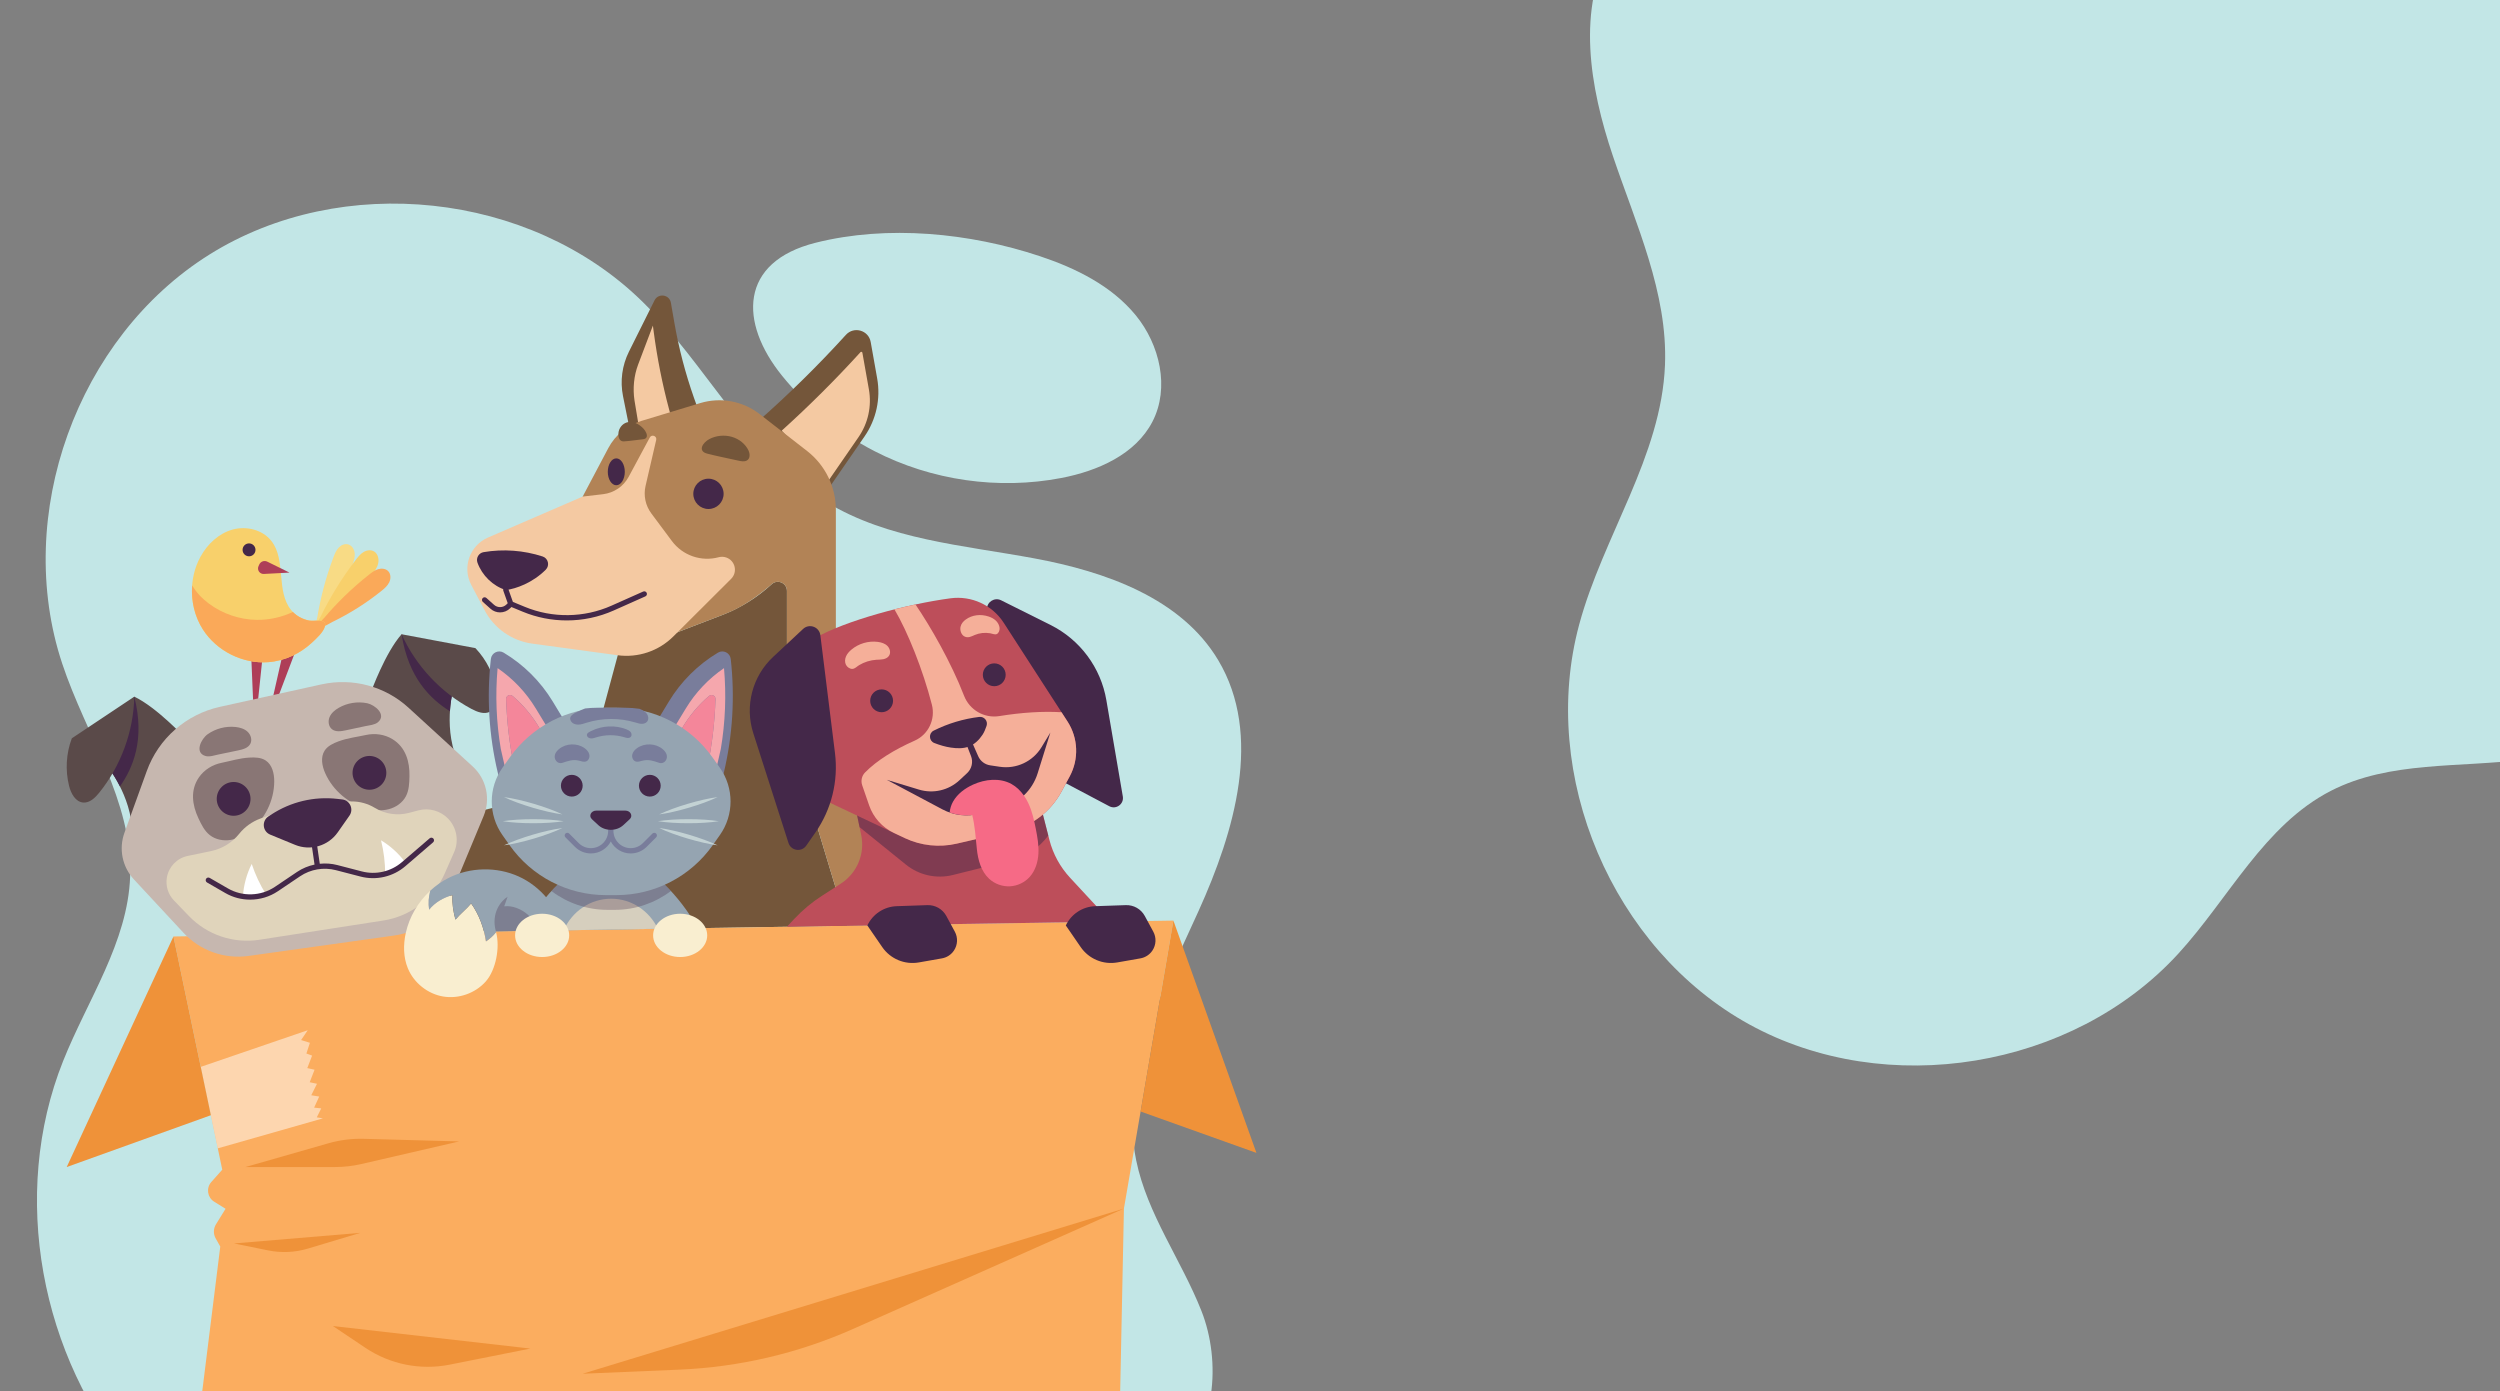 <?xml version="1.0" encoding="utf-8"?>
<!-- Generator: Adobe Illustrator 16.0.3, SVG Export Plug-In . SVG Version: 6.00 Build 0)  -->
<!DOCTYPE svg PUBLIC "-//W3C//DTD SVG 1.1//EN" "http://www.w3.org/Graphics/SVG/1.1/DTD/svg11.dtd">
<svg version="1.1" id="Capa_1" xmlns="http://www.w3.org/2000/svg" xmlns:xlink="http://www.w3.org/1999/xlink" x="0px" y="0px"
	 width="1380px" height="768px" viewBox="0 0 1380 768" enable-background="new 0 0 1380 768" xml:space="preserve">
<rect x="0" y="0" width="1380" height="768" fill="#808080" stroke="none"/>
<g>
	<defs>
		<rect id="SVGID_1_" width="1380" height="768"/>
	</defs>
	<clipPath id="SVGID_2_">
		<use xlink:href="#SVGID_1_"  overflow="visible"/>
	</clipPath>
	<g clip-path="url(#SVGID_2_)">
		<g>
			<path fill="#C2E6E6" d="M74.132,809.504C22.309,749.184,5.36,659.568,34.833,585.707c13.489-33.801,35.721-65.547,37.008-101.916
				c1.466-41.422-24.454-78.17-37.511-117.505c-27.159-81.817,8.173-180.002,81.238-225.751
				c73.066-45.749,176.824-34.653,238.564,25.511c36.192,35.27,58.907,84.794,102.046,111.116
				c34.062,20.78,75.554,23.784,114.783,31.063c39.229,7.278,81.044,21.936,101.496,56.193
				c24.705,41.383,9.044,94.499-10.836,138.407c-19.878,43.908-44.11,90.533-34.435,137.75
				c6.074,29.623,24.873,54.885,35.985,83.008c11.112,28.125,7.979,66.809-15.452,85.922H74.132z"/>
			<path fill="#C2E6E6" d="M-936.284,120.891c25.606-75.288,94.169-135.436,172.758-147.595c35.965-5.563,74.604-2.551,106.58-19.93
				c36.417-19.791,54.89-60.79,82.13-92.029c56.655-64.975,159.171-84.452,235.706-44.781
				c76.537,39.671,119.719,134.666,99.286,218.416c-11.977,49.096-43.083,93.83-43.824,144.359
				c-0.584,39.893,17.919,77.155,31.589,114.637c13.67,37.485,22.3,80.944,3.193,115.969
				c-23.082,42.314-76.785,55.822-124.702,61.018c-47.917,5.199-100.388,8.029-136.131,40.363
				c-22.425,20.285-34.625,49.314-53.197,73.18c-18.572,23.861-53.479,40.83-81.849,30.363L-936.284,120.891z"/>
			<path fill="#C2E6E6" d="M482.653,248.998c31.489,16.224,68.466,21.539,103.246,14.841c20.042-3.858,40.905-12.981,50.268-31.115
				c9.626-18.642,4.051-42.486-9.253-58.709c-13.303-16.223-32.957-25.955-52.859-32.588
				c-38.599-12.862-84.092-17.451-123.937-7.408c-42.033,10.594-42.241,43.973-18.405,73.407
				C445.598,224.573,463.031,238.887,482.653,248.998z"/>
			<path fill="#C2E6E6" d="M1570.083,275.878c-27.445,74.639-97.459,133.085-176.323,143.317
				c-36.09,4.68-74.642,0.721-107.036,17.311c-36.892,18.895-56.363,59.428-84.361,89.99
				c-58.23,63.568-161.193,80.525-236.73,38.992c-75.543-41.537-116.383-137.561-93.907-220.786
				c13.179-48.787,45.373-92.746,47.35-143.242c1.563-39.867-16.021-77.573-28.768-115.379
				c-12.746-37.808-20.312-81.466-0.352-116.012c24.113-41.734,78.13-53.921,126.162-57.942
				c48.028-4.021,100.554-5.565,137.078-37.014c22.918-19.73,35.821-48.453,54.973-71.854c19.154-23.4,54.466-39.507,82.571-28.349
				L1570.083,275.878z"/>
		</g>
		<g>
			<g>
				<g>
					<g>
						<path fill="#74563A" d="M385.874,227.415c-0.084-0.123-1.272-3.462-2.803-7.813c-4.751-13.508-8.377-27.396-10.828-41.504
							l-1.905-10.973c-0.794-4.575-6.97-5.479-9.042-1.323l-14.129,28.34c-3.782,7.584-4.931,16.213-3.265,24.523l3.937,19.616
							L385.874,227.415z"/>
						<path fill="#F4C9A2" d="M350.244,221.064c-1.02-6.682-0.309-13.721,2.003-19.82l8.148-21.513l0.457,3.458
							c1.908,14.46,4.754,28.819,8.46,42.68c0.044,0.171,0.868,3.277,0.91,3.44l-17.781,5.029L350.244,221.064z"/>
					</g>
					<path fill="#74563A" d="M418.479,232.555c17.021-15,33.209-30.941,48.473-47.728c4.43-4.873,12.523-2.525,13.675,3.959
						l3.579,20.14c1.979,11.146-0.516,22.624-6.947,31.941l-21.9,31.735L418.479,232.555z"/>
					<path fill="#F4C9A2" d="M431.503,237.727c15.159-13.688,29.757-28.233,43.473-43.318c0.156-0.173,0.263-0.206,0.405-0.206
						c0.17,0,0.573,0.05,0.657,0.524l3.578,20.139c1.655,9.312-0.395,18.726-5.763,26.508l-16.703,24.2L431.503,237.727z"/>
					<g>
						<path fill="#74563A" d="M434.379,374.085V326.17c0-4.355-5.185-6.629-8.389-3.677c-8.008,7.377-17.343,13.173-27.51,17.076
							l-57.483,22.063l0.016,0.071l-13.427,49.883c-3.673,13.648-14.475,24.223-28.199,27.605l-51.938,12.805l-3.986,62.592
							l224.145-3.564l-25.461-84.303C436.996,409.65,434.379,391.916,434.379,374.085z"/>
						<path fill="#B28356" d="M461.396,401.168V281.417c0-12.688-5.859-24.663-15.871-32.453l-26.177-20.367
							c-9.305-7.235-21.539-9.506-32.82-6.09l-32.524,9.854c-7.846,2.377-14.415,7.792-18.247,15.039l-14.126,26.709l19.366,87.524
							l59.221-22.731c9.667-3.711,18.054-9.814,25.924-16.543c3.213-2.748,8.237-0.478,8.237,3.812v47.915
							c0,17.831,2.617,35.565,7.767,52.637l25.461,84.303l45.736-0.727L461.396,401.168z"/>
					</g>
					<path fill="#F4C9A2" d="M321.631,274.109l-52.229,22.6c-10.126,4.38-14.38,16.451-9.241,26.213l7.333,13.929
						c5.285,10.045,15.1,16.914,26.347,18.443l47.022,6.392c11.327,1.54,22.725-2.293,30.822-10.364l31.905-31.81
						c3.74-3.729,2.265-10.092-2.74-11.791l0,0c-1.34-0.454-2.785-0.5-4.149-0.132l0,0c-9.625,2.602-19.86-0.944-25.813-8.938
						l-11.368-15.259c-3.232-4.342-4.394-9.886-3.173-15.158l5.879-25.39c0.504-2.174-2.491-3.302-3.546-1.336l-11.658,21.7
						c-2.849,5.303-8.107,8.88-14.086,9.578L321.631,274.109z"/>
					<path fill="#442849" d="M356.978,327.272c-0.327-0.737-1.188-1.068-1.931-0.741l-17.528,7.808
						c-15.109,6.729-32.535,6.961-47.817,0.639l-6.588-2.725l-2.4-6.783l0.116-5.433c0.017-0.809-0.624-1.477-1.432-1.494
						c-0.777,0-1.477,0.625-1.494,1.433l-0.125,5.968l2.486,7.027l-0.693,0.696c-1.874,1.874-4.891,1.956-6.864,0.188l-4.226-3.784
						c-0.602-0.541-1.526-0.489-2.065,0.113c-0.538,0.603-0.486,1.526,0.114,2.064l4.224,3.784c1.507,1.351,3.396,2.021,5.284,2.021
						c2.032,0,4.06-0.779,5.601-2.32l0.657-0.656l6.286,2.604c7.743,3.204,16.01,4.802,24.277,4.802
						c8.835,0,17.668-1.827,25.85-5.472l17.528-7.806C356.975,328.876,357.307,328.012,356.978,327.272z"/>
					<path fill="#442849" d="M279.246,325.706c-7.172-2.192-13.147-8.08-15.689-15.132c-0.916-2.544,0.712-5.334,3.378-5.788
						c10.841-1.85,22.134-1.017,32.593,2.385c3.106,1.012,4.041,4.972,1.738,7.291C294.08,321.695,284.823,325.027,279.246,325.706z
						"/>
					<circle fill="#442849" cx="391.07" cy="272.602" r="8.365"/>
					<path fill="#74563A" d="M407.673,254.291c1.503,0.337,3.193,0.654,4.519-0.054c1.987-1.06,1.859-3.673,0.973-5.569
						c-1.647-3.525-5.105-6.354-9.209-7.539c-4.107-1.183-8.789-0.702-12.475,1.286c-3.599,1.94-6.525,6.577-1.138,7.982
						C396.046,251.883,401.909,252.997,407.673,254.291z"/>
					<ellipse fill="#442849" cx="340.195" cy="260.438" rx="4.695" ry="7.421"/>
					<path fill="#74563A" d="M354.655,242.498c0.889-0.1,1.864-0.263,2.259-1.152c0.592-1.333-0.486-3.386-1.67-4.68
						c-2.198-2.409-5.041-3.816-7.573-3.753c-2.53,0.063-4.705,1.597-5.796,4.087c-1.063,2.43-0.742,6.849,2.523,6.646
						C347.852,243.43,351.244,242.878,354.655,242.498z"/>
				</g>
				<g>
					<g>
						<path fill="#FBAD5F" d="M95.745,516.939l551.975-8.777l-27.307,158.961l-2.924,142.381H106.473l15.116-121.416l-2.521-4.459
							c-1.377-2.436-1.32-5.43,0.151-7.811l5.296-8.574l-6.29-3.908c-3.783-2.352-4.536-7.545-1.577-10.875l6.038-6.793
							L95.745,516.939z"/>
						<path fill="#EF9239" d="M620.413,667.123l-298.782,91.184l53.396-2.266c33.103-1.402,65.644-9.031,95.919-22.488
							L620.413,667.123z"/>
						<path fill="#EF9239" d="M183.76,731.973l108.98,12.436l-44.505,8.875c-16.121,3.215-32.862-0.123-46.52-9.275L183.76,731.973z
							"/>
						<path fill="#EF9239" d="M129.146,686.383l69.729-5.852l-28.897,8.688c-7.119,2.139-14.656,2.486-21.94,1.004L129.146,686.383z
							"/>
						<path fill="#EF9239" d="M135.486,644.205l45.782-13.109c6.337-1.816,12.916-2.648,19.504-2.467l52.717,1.434l-54.031,12.488
							c-4.762,1.1-9.631,1.654-14.518,1.654H135.486z"/>
						<g opacity="0.5">
							<polygon fill="#FFFFFF" points="177.324,611.832 173.398,611.412 176.194,605.297 176.194,605.297 171.813,604.586 
								174.975,598.25 170.959,597.393 173.632,590.488 169.619,589.592 172.284,582.689 172.284,582.689 169.131,581.549 
								171.062,575.619 171.062,575.619 166.205,574.111 169.863,568.688 110.809,588.914 120.221,633.887 178.274,617.326 
								174.861,616.777 							"/>
						</g>
					</g>
					<polygon fill="#EF9239" points="95.745,516.939 36.825,644.205 116.394,615.604 					"/>
					<polygon fill="#EF9239" points="647.72,508.162 693.556,636.404 629.616,613.557 					"/>
				</g>
				<g>
					<polygon fill="#AE3E58" points="156.087,360.903 150.724,384.56 153.405,385.041 163.279,358.954 					"/>
					<polygon fill="#AE3E58" points="138.699,362.488 139.753,387.732 142.313,387.732 144.872,363.219 					"/>
					<path fill="#F8DB85" d="M184.101,307.489c0.696-1.832,1.451-3.698,2.783-5.137c1.332-1.438,3.379-2.375,5.271-1.866
						c2.131,0.571,3.469,2.822,3.655,5.022c0.185,2.196-0.545,4.36-1.312,6.429c-3.677,9.917-8.461,19.423-14.231,28.289
						c-0.755,1.16-2.943,5.711-4.396,5.841c-2.433,0.218-0.919-4.146-0.705-5.441c0.877-5.294,2-10.547,3.365-15.734
						C180.08,318.998,181.939,313.186,184.101,307.489z"/>
					<path fill="#F8D06B" d="M196.396,309.009c1.27-1.656,2.612-3.325,4.396-4.357c1.788-1.033,4.136-1.306,5.877-0.137
						c1.961,1.315,2.602,4.093,2.101,6.423c-0.5,2.334-1.907,4.319-3.322,6.193c-6.789,8.989-14.561,17.18-23.121,24.37
						c-1.121,0.942-4.739,4.896-6.239,4.538c-2.51-0.602,0.372-4.595,0.992-5.855c2.533-5.167,5.3-10.208,8.29-15.103
						C188.765,319.523,192.446,314.156,196.396,309.009z"/>
					<path fill="#FAA959" d="M203.782,317.142c1.538-1.213,3.147-2.426,5.029-2.973c1.881-0.546,4.12-0.297,5.481,1.115
						c1.531,1.587,1.52,4.205,0.547,6.184c-0.971,1.979-2.71,3.46-4.433,4.838c-8.257,6.612-17.252,12.299-26.762,16.929
						c-1.245,0.607-5.463,3.381-6.776,2.746c-2.198-1.066,1.347-4.029,2.197-5.028c3.477-4.086,7.143-8.011,10.984-11.758
						C194.41,324.939,198.996,320.914,203.782,317.142z"/>
					<path fill="#F8D06B" d="M148.002,365.525c-14.064,1.017-28.425-6.194-36.012-18.08c-7.586-11.885-8.082-27.946-1.239-40.276
						c3.84-6.92,10.071-12.771,17.703-14.865c7.63-2.095,16.614,0.14,21.44,6.41c8.155,10.598,2.357,27.619,10.786,38
						c2.5,3.079,6.164,5.108,10.04,5.848c2.695,0.516,9.742-1.368,8.68,3.105c-0.785,3.31-5.206,7.238-7.618,9.438
						c-3.061,2.789-6.545,5.116-10.299,6.865C157.249,363.945,152.666,365.188,148.002,365.525z"/>
					<path fill="#FAA959" d="M170.719,342.561c-3.398-0.647-6.631-2.287-9.063-4.756c-6.201,2.915-13.055,4.452-19.909,4.359
						c-9.5-0.127-18.936-3.347-26.536-9.049c-3.634-2.727-6.87-6.058-9.137-9.988c-0.636,8.47,1.34,17.15,5.915,24.317
						c7.587,11.886,21.948,19.097,36.012,18.08c4.664-0.337,9.247-1.58,13.481-3.556c3.753-1.749,7.238-4.076,10.299-6.865
						c2.412-2.199,6.833-6.128,7.618-9.438C180.461,341.193,173.414,343.077,170.719,342.561z"/>
					<path fill="#AE3E58" d="M147.531,310.028l12.275,6.046l-14.18,0.746c-2.272,0.119-3.866-2.208-2.933-4.283l0.41-0.915
						C143.861,309.933,145.87,309.211,147.531,310.028z"/>
					<circle fill="#442849" cx="137.466" cy="303.518" r="3.565"/>
				</g>
				<g>
					<g>
						<path fill="#5A4A49" d="M74.132,384.56c12.349,5.844,27.953,22.667,27.953,22.667l-29.014,52.66
							c-0.486-21.209-14.384-37.66-14.384-37.66L74.132,384.56z"/>
						<path fill="#442849" d="M74.132,384.56l-15.445,37.667c0,0,3.824,4.531,7.529,11.896
							C73.439,423.77,80.138,408.23,74.132,384.56z"/>
						<path fill="#5A4A49" d="M74.132,384.56c-0.417,19.167-7.349,38.133-19.389,53.047c-2.261,2.803-5.256,5.701-8.843,5.391
							c-4.274-0.375-6.733-5.027-7.772-9.191c-2.158-8.637-1.624-17.926,1.51-26.258L74.132,384.56z"/>
					</g>
					<g>
						<path fill="#5A4A49" d="M221.68,350.109c-9.076,10.212-16.849,31.8-16.849,31.8l47.313,37.101
							c-7.855-19.709-1.508-40.289-1.508-40.289L221.68,350.109z"/>
						<path fill="#442849" d="M221.68,350.109l28.956,28.612c0,0-1.743,5.668-2.271,13.898
							C237.667,385.92,225.418,374.24,221.68,350.109z"/>
						<path fill="#5A4A49" d="M221.68,350.109c7.887,17.473,21.689,32.213,38.608,41.227c3.178,1.691,7.068,3.188,10.245,1.496
							c3.787-2.02,4.228-7.262,3.555-11.499c-1.394-8.792-5.522-17.132-11.668-23.572L221.68,350.109z"/>
					</g>
					<g>
						<path fill="#C6B7AF" d="M68.691,459.693l12.326-34.078c6.49-17.943,21.714-31.314,40.345-35.436l56.055-12.398
							c17.178-3.799,35.131,1.011,48.106,12.892l35.396,32.404c7.573,6.934,9.992,17.869,6.049,27.35l-17.063,41.021
							c-5.592,13.449-17.877,22.939-32.301,24.959l-80.413,11.268c-13.322,1.869-26.716-2.893-35.873-12.746l-27.38-29.469
							C67.5,478.533,65.474,468.588,68.691,459.693z"/>
						<path fill="#897675" d="M137.628,418.188c3.096-0.18,6.407-0.113,9.004,1.58c3.655,2.389,4.772,7.246,4.749,11.613
							c-0.053,10.367-5.021,20.607-13.134,27.066c-3.188,2.539-6.902,4.537-10.925,5.188c-4.023,0.65-8.378-0.156-11.566-2.697
							c-2.938-2.342-4.634-5.867-6.231-9.27c-3.437-7.305-4.586-15.5,0.281-22.553c2.905-4.207,7.48-7.021,12.462-8.027
							C127.477,420.035,132.203,418.504,137.628,418.188z"/>
						<circle fill="#442849" cx="128.961" cy="440.984" r="9.326"/>
						<path fill="#897675" d="M131.491,414.217c2.559-0.533,5.433-1.291,6.672-3.59c1.162-2.154,0.32-4.99-1.454-6.672
							c-1.775-1.684-4.268-2.402-6.701-2.662c-5.398-0.576-10.99,0.881-15.418,4.025c-3.438,2.438-7.466,10.146-1.166,11.994
							c2.186,0.641,5.022-0.385,7.148-0.826C124.212,415.73,127.853,414.975,131.491,414.217z"/>
						<path fill="#897675" d="M186.807,409.25c-2.905,1.084-5.909,2.48-7.601,5.08c-2.383,3.656-1.444,8.555,0.336,12.539
							c4.233,9.467,12.908,16.832,22.937,19.469c3.943,1.035,8.146,1.367,12.089,0.342c3.945-1.029,7.604-3.525,9.495-7.137
							c1.745-3.328,1.875-7.234,1.965-10.994c0.197-8.072-2.056-16.035-9.355-20.523c-4.356-2.676-9.679-3.408-14.642-2.318
							C196.841,406.848,191.898,407.352,186.807,409.25z"/>
						<path fill="#442849" d="M195.398,430.377c2.078,4.713,7.583,6.848,12.296,4.77c4.713-2.076,6.848-7.58,4.771-12.293
							c-2.078-4.715-7.582-6.852-12.294-4.773C195.458,420.158,193.322,425.662,195.398,430.377z"/>
						<path fill="#897675" d="M190.82,403.143c-2.555,0.545-5.492,1.008-7.554-0.596c-1.932-1.5-2.306-4.434-1.361-6.691
							c0.944-2.258,2.936-3.918,5.058-5.137c4.707-2.707,10.413-3.627,15.731-2.539c4.131,0.848,10.926,6.275,5.906,10.506
							c-1.742,1.469-4.751,1.678-6.874,2.131C198.091,401.59,194.456,402.365,190.82,403.143z"/>
						<g>
							<path fill="#E0D4BB" d="M149.727,449.65l-5.981,2.193c-4.605,1.688-8.661,4.605-11.726,8.436l0,0
								c-3.905,4.877-9.388,8.242-15.504,9.514l-12.912,2.684c-5.917,1.232-10.475,5.959-11.489,11.914l0,0
								c-0.783,4.596,0.662,9.289,3.892,12.648l8.247,8.574c10.058,10.461,24.583,15.365,38.923,13.137l68.435-10.629
								c15.003-2.328,27.783-12.145,33.906-26.035l5.147-11.676c2.742-6.223,1.476-13.486-3.216-18.412l0,0
								c-4.244-4.455-10.579-6.242-16.526-4.662l-5.049,1.342c-6.428,1.709-13.274,0.725-18.959-2.732l0,0
								c-3.822-2.322-8.21-3.553-12.684-3.553H183.76L149.727,449.65z"/>
							<path fill="#FFFFFF" d="M134.075,494.842c4.257,0.666,8.63,0.26,12.717-1.197c-3.241-5.264-5.912-10.887-7.839-16.756
								C136.146,482.467,134.499,488.613,134.075,494.842z"/>
							<path fill="#FFFFFF" d="M223.821,476.146c-3.647-4.92-8.243-9.139-13.491-12.297c1.514,6.047,2.253,12.287,2.307,18.527
								c3.7-0.994,7.189-2.797,10.18-5.369L223.821,476.146z"/>
							<path fill="#442849" d="M239.236,462.895c-0.525-0.609-1.449-0.68-2.063-0.154l-15.309,13.158
								c-6.08,5.227-14.343,7.145-22.103,5.129l-13.589-3.529c-3.184-0.826-6.452-1.029-9.655-0.703l-1.917-13.156
								c-0.117-0.801-0.869-1.348-1.658-1.236c-0.8,0.115-1.354,0.859-1.238,1.656l1.922,13.189
								c-3.409,0.721-6.691,2.057-9.643,4.047l-12.228,8.234c-7.699,5.184-17.868,5.535-25.904,0.896l-10.115-5.84
								c-0.702-0.404-1.594-0.164-1.999,0.537c-0.403,0.699-0.163,1.592,0.536,1.998l10.114,5.836
								c4.214,2.436,8.951,3.641,13.682,3.641c5.371,0,10.737-1.557,15.319-4.641l12.229-8.238
								c5.813-3.914,13.039-5.148,19.819-3.387l13.59,3.527c8.69,2.258,17.94,0.111,24.744-5.74l15.309-13.162
								C239.693,464.432,239.764,463.51,239.236,462.895z"/>
							<path fill="#442849" d="M148.182,450.664l1.544-1.014c10.803-7.09,23.755-10.154,36.59-8.66l2.575,0.299
								c4.288,0.5,6.487,5.398,4.01,8.936l-6.461,9.221c-5.273,7.527-15.06,10.396-23.561,6.904l-13.736-5.645
								C144.902,458.963,144.349,453.18,148.182,450.664z"/>
						</g>
					</g>
				</g>
				<g>
					<g>
						<g>
							<path fill="#F9EED0" d="M268.245,519.68c-1.047-7.354-3.843-14.959-8.187-20.984c-2.792,3.301-5.87,5.621-8.661,8.922
								c-1.152-4.275-1.96-9.113-1.628-13.531c-5.018,1.352-9.636,4.016-12.902,8.057c-0.516-3.475-0.3-7.053,0.606-10.447
								c-6.661,6.184-11.492,14.359-13.468,23.238c-1.441,6.477-1.393,13.434,1.132,19.57c3.299,8.023,10.92,14.115,19.474,15.564
								s17.755-1.791,23.514-8.279c5.658-6.375,7.96-18.9,5.71-27.229C272.308,516.545,270.402,518.25,268.245,519.68z"/>
							<path fill="#95A4B1" d="M311.16,513.514c-3.377-12.854-12.739-24.213-24.845-29.695c-12.104-5.484-26.671-5.209-38.56,0.725
								c-3.753,1.877-7.212,4.303-10.282,7.152c-0.906,3.395-1.122,6.973-0.606,10.447c3.267-4.041,7.885-6.705,12.902-8.057
								c-0.332,4.418,0.476,9.256,1.628,13.531c2.791-3.301,5.869-5.621,8.661-8.922c4.344,6.025,7.14,13.631,8.187,20.984
								c2.157-1.43,4.063-3.135,5.59-5.119c-0.04-0.15-0.068-0.307-0.112-0.453l0.464-0.006L311.16,513.514z"/>
						</g>
						<path opacity="0.3" fill="#442849" d="M291.195,504.748c-3.479-2.951-8.345-5.037-12.867-4.451
							c0.674-1.615,1.184-3.686,1.855-5.301c-3.535,2.193-9.264,8.9-6.461,19.111l22.87-0.361
							C295.808,510.273,293.911,507.053,291.195,504.748z"/>
					</g>
					<g>
						<g>
							<g>
								<g>
									<path fill="#95A4B1" d="M366.368,487.748l-1.949-1.895h-27.063h-27.062l-1.599,1.557
										c-7.668,7.451-14.159,16.025-19.258,25.424l-0.56,1.033l48.478-0.771l47.809-0.76l0,0
										C380.137,503.264,373.804,494.979,366.368,487.748z"/>
									<path fill="#D6CFBE" d="M337.355,496.092c-11.65,0-21.661,7.152-26.195,17.422l52.007-0.828
										C358.468,502.865,348.69,496.092,337.355,496.092z"/>
								</g>
								<path opacity="0.3" fill="#442849" d="M364.419,485.854h-27.063h-27.062l-1.599,1.557c-1.48,1.436-2.9,2.928-4.29,4.445
									c8.771,6.633,19.586,10.387,30.929,10.387h4.046c11.352,0,22.175-3.762,30.949-10.404c-1.287-1.395-2.599-2.766-3.961-4.09
									L364.419,485.854z"/>
							</g>
							<g>
								<g>
									<path fill="#797D9B" d="M270.958,363.751L270.958,363.751c-2.364,21.022-1.063,42.295,3.842,62.874l1.36,5.715l35-35.107
										l-6.013-9.941c-6.706-11.084-16.021-20.365-27.132-27.029l0,0C275.095,358.509,271.34,360.365,270.958,363.751z"/>
									<g>
										<path fill="#F5A7AD" d="M282.968,384.184c5.761,4.867,10.86,10.96,14.983,17.955l3.099,5.234l2.861-2.871l-8.153-13.424
											c-5.341-8.825-12.578-16.457-21.087-22.271c-1.319,14.943-0.723,29.904,1.774,44.652c0.243,1.436,3.21,13.66,3.489,15.096
											l4.093-4.105c-2.696-12.664-4.263-25.572-4.658-38.582C279.311,383.985,281.529,382.968,282.968,384.184z"/>
										<path fill="#F4869A" d="M297.951,402.139c-4.123-6.994-9.223-13.088-14.983-17.955c-1.438-1.216-3.657-0.199-3.599,1.683
											c0.396,13.01,1.962,25.918,4.658,38.582l17.022-17.076L297.951,402.139z"/>
									</g>
								</g>
								<g>
									<path fill="#797D9B" d="M403.368,363.751L403.368,363.751c2.364,21.022,1.066,42.295-3.841,62.874l-1.362,5.715
										l-34.998-35.107l6.013-9.941c6.706-11.084,16.021-20.365,27.13-27.029l0,0
										C399.232,358.509,402.986,360.365,403.368,363.751z"/>
									<g>
										<path fill="#F5A7AD" d="M391.359,384.184c-5.762,4.867-10.862,10.96-14.983,17.955l-3.099,5.234l-2.861-2.871
											l8.153-13.424c5.341-8.825,12.578-16.457,21.087-22.271c1.317,14.943,0.721,29.904-1.775,44.652
											c-0.244,1.436-3.209,13.66-3.489,15.096l-4.093-4.105c2.695-12.664,4.262-25.572,4.661-38.582
											C395.016,383.985,392.798,382.968,391.359,384.184z"/>
										<path fill="#F4869A" d="M376.376,402.139c4.121-6.994,9.222-13.088,14.983-17.955c1.438-1.216,3.656-0.199,3.601,1.683
											c-0.399,13.01-1.966,25.918-4.661,38.582l-17.021-17.076L376.376,402.139z"/>
									</g>
								</g>
								<g>
									<path fill="#95A4B1" d="M340.22,390.676h-5.727c-21.14,0-40.964,10.262-53.169,27.523l-3.975,5.619
										c-7.871,11.135-7.871,26.02,0,37.152l3.975,5.619c12.205,17.262,32.029,27.521,53.169,27.521h5.727
										c21.139,0,40.963-10.26,53.169-27.521l3.975-5.619c7.87-11.133,7.87-26.018,0-37.152l-3.975-5.619
										C381.183,400.938,361.358,390.676,340.22,390.676z"/>
									<path fill="#442849" d="M321.631,433.711c0,3.314-2.688,6.002-6.003,6.002s-6.005-2.688-6.005-6.002
										c0-3.318,2.689-6.004,6.005-6.004S321.631,430.393,321.631,433.711z"/>
									<path fill="#797D9B" d="M362.201,460.133c-0.57-0.57-1.496-0.57-2.067,0l-5.257,5.256c-1.799,1.797-4.189,2.789-6.73,2.789
										c-5.249,0-9.521-4.271-9.521-9.52v-0.6c0-0.807-0.655-1.463-1.462-1.463c-0.81,0-1.463,0.656-1.463,1.463v0.6
										c0,5.248-4.271,9.52-9.521,9.52c-2.542,0-4.934-0.992-6.732-2.789l-5.255-5.256c-0.571-0.57-1.498-0.57-2.069,0
										c-0.571,0.572-0.571,1.498,0,2.068l5.257,5.258c2.35,2.35,5.476,3.645,8.8,3.645c4.752,0,8.887-2.68,10.983-6.604
										c2.095,3.924,6.23,6.604,10.982,6.604c3.324,0,6.448-1.295,8.8-3.645l5.255-5.258
										C362.772,461.631,362.772,460.705,362.201,460.133z"/>
									<path fill="#797D9B" d="M319.656,419.9c1.288,0.328,2.652,0.865,3.894,0.395c1.416-0.537,2.088-2.295,1.765-3.773
										s-1.421-2.682-2.654-3.559c-4.107-2.922-10.17-2.709-14.06,0.5c-0.931,0.768-1.757,1.709-2.179,2.842
										c-0.988,2.648,1.161,5.725,4.048,4.779C313.625,420.047,316.254,419.031,319.656,419.9z"/>
									<path fill="#442849" d="M352.695,433.711c0,3.314,2.688,6.002,6.003,6.002s6.004-2.688,6.004-6.002
										c0-3.318-2.688-6.004-6.004-6.004S352.695,430.393,352.695,433.711z"/>
									<path fill="#797D9B" d="M354.669,419.9c-1.287,0.328-2.651,0.865-3.894,0.395c-1.415-0.537-2.088-2.295-1.765-3.773
										s1.423-2.682,2.656-3.559c4.105-2.922,10.169-2.709,14.058,0.5c0.932,0.768,1.759,1.709,2.179,2.842
										c0.99,2.648-1.16,5.725-4.046,4.779C360.7,420.047,358.071,419.031,354.669,419.9z"/>
									<g>
										<g>
											<path fill="#C3D2D4" d="M311.16,453.305c-9.291-1.49-24.354-1.49-33.646,0
												C286.806,454.797,301.869,454.797,311.16,453.305z"/>
										</g>
										<g>
											<path fill="#C3D2D4" d="M310.467,449.549c-8.485-4.068-22.928-8.344-32.26-9.555
												C286.691,444.063,301.134,448.342,310.467,449.549z"/>
										</g>
										<g>
											<path fill="#C3D2D4" d="M310.467,457.061c-9.333,1.207-23.775,5.488-32.26,9.557
												C287.539,465.408,301.981,461.129,310.467,457.061z"/>
										</g>
									</g>
									<g>
										<g>
											<path fill="#C3D2D4" d="M363.167,453.305c9.29-1.49,24.353-1.49,33.646,0
												C387.52,454.797,372.457,454.797,363.167,453.305z"/>
										</g>
										<g>
											<path fill="#C3D2D4" d="M363.859,449.549c8.484-4.068,22.927-8.344,32.26-9.555
												C387.636,444.063,373.193,448.342,363.859,449.549z"/>
										</g>
										<g>
											<path fill="#C3D2D4" d="M363.859,457.061c9.334,1.207,23.776,5.488,32.26,9.557
												C386.786,465.408,372.344,461.129,363.859,457.061z"/>
										</g>
									</g>
									<path fill="#442849" d="M345.178,447.453h-16.029c-2.874,0-4.369,2.934-2.42,4.742l3.526,3.273
										c1.863,1.727,4.385,2.59,6.909,2.59c2.521,0,5.045-0.863,6.906-2.59l3.528-3.273
										C349.548,450.387,348.051,447.453,345.178,447.453z"/>
									<path fill="#797D9B" d="M315.163,398.059c0.785,1.354,2.467,1.965,4.03,1.939c1.565-0.025,3.066-0.572,4.559-1.039
										c8.716-2.719,18.244-2.77,26.988-0.148c1.097,0.328,2.197,0.701,3.341,0.746c1.144,0.041,2.362-0.297,3.101-1.174
										c1.058-1.256,0.769-3.252-0.242-4.549c-0.982-1.256-2.477-1.984-3.964-2.578c-2.585-0.367-5.206-0.58-7.858-0.58h-15.523
										c-2.227,0-4.435,0.137-6.617,0.398c-1.198,0.447-2.379,0.943-3.529,1.504C317.442,393.553,313.422,395.057,315.163,398.059
										z"/>
									<path fill="#797D9B" d="M324.191,406.51c0.449,0.773,1.412,1.127,2.31,1.109c0.895-0.014,1.755-0.326,2.61-0.594
										c4.99-1.557,10.447-1.588,15.456-0.084c0.627,0.189,1.258,0.402,1.913,0.426c0.655,0.025,1.354-0.172,1.775-0.672
										c0.605-0.721,0.441-1.863-0.139-2.604c-0.579-0.742-1.469-1.166-2.346-1.512c-6.115-2.4-13.224-2.08-19.127,0.791
										C325.495,403.93,323.194,404.789,324.191,406.51z"/>
								</g>
							</g>
						</g>
						<ellipse fill="#F9EED0" cx="299.262" cy="516.33" rx="14.933" ry="11.947"/>
						<ellipse fill="#F9EED0" cx="375.451" cy="516.33" rx="14.932" ry="11.947"/>
					</g>
				</g>
				<g>
					<path fill="#442849" d="M544.785,336.223L544.785,336.223c0-4.033,4.246-6.66,7.857-4.854l27.292,13.636
						c16.279,8.135,27.711,23.539,30.773,41.476l9.086,53.17c0.716,4.189-3.69,7.381-7.448,5.395l-31.005-16.395L544.785,336.223z"
						/>
					<g>
						<path fill="#BD4E5A" d="M472.18,445.65l3.195,15.227c2.189,10.418-2.276,21.104-11.224,26.871l-10.413,6.713
							c-5.564,3.586-10.668,7.84-15.199,12.664l-4.16,4.428l178.704-2.84l-22.441-24.242c-5.456-5.893-9.362-13.051-11.366-20.83
							l-6.159-23.928L472.18,445.65z"/>
						<path opacity="0.5" fill="#442849" d="M526.005,482.992l32.002-7.986c8.317-2.078,15.594-6.986,20.641-13.805l-5.531-21.488
							L472.18,445.65l2.297,10.936l25.6,20.68C507.344,483.135,516.943,485.254,526.005,482.992z"/>
					</g>
					<path fill="#BD4E5A" d="M449.627,352.371c16.817-9.764,51.136-18.924,75.056-22.112c11.584-1.543,23.014,3.693,29.358,13.507
						l35.239,54.526c5.893,9.119,6.352,20.725,1.196,30.283l-4.53,8.395c-5.988,11.098-16.452,19.092-28.735,21.953l-29.041,6.76
						c-9.655,2.248-19.785,1.17-28.749-3.063l-42.844-20.227L449.627,352.371z"/>
					<path fill="#F5AF99" d="M589.28,398.291l-3.315-5.131c-10.366-0.637-22.223,0.15-34.322,2.119
						c-8.356,1.357-16.457-3.371-19.505-11.269c-7.078-18.347-18.516-38.185-26.801-50.348c-3.828,0.814-7.727,1.724-11.615,2.705
						c7.328,12.371,15.727,33.386,20.671,52.601c2.074,8.064-1.874,16.494-9.487,19.863c-11.265,4.986-20.909,10.945-27.403,17.572
						c-1.82,1.859-2.42,4.594-1.571,7.055l3.815,11.063c2.323,6.732,7.264,12.238,13.702,15.277l5.973,2.82
						c8.964,4.232,19.094,5.311,28.749,3.063l29.041-6.76c12.283-2.861,22.747-10.855,28.735-21.953l4.53-8.395
						C595.632,419.016,595.173,407.41,589.28,398.291z"/>
					<circle fill="#442849" cx="486.656" cy="386.84" r="6.308"/>
					<circle fill="#442849" cx="548.827" cy="372.485" r="6.308"/>
					<path fill="#F5AF99" d="M483.788,364.187c1.262-0.075,2.536-0.042,3.772-0.293c1.237-0.252,2.47-0.838,3.173-1.887
						c1.097-1.639,0.549-3.992-0.832-5.401c-1.38-1.408-3.385-2.026-5.339-2.281c-5.187-0.681-10.634,0.926-14.621,4.311
						c-1.215,1.03-2.317,2.243-2.947,3.705c-0.632,1.462-0.743,3.202-0.031,4.626c0.617,1.233,2.103,2.316,3.536,2.272
						c1.401-0.042,2.56-1.368,3.712-2.059C477.105,365.441,480.417,364.394,483.788,364.187z"/>
					<path fill="#F5AF99" d="M538.136,350.475c-0.961,0.404-1.884,0.911-2.907,1.149c-1.025,0.239-2.198,0.176-3.19-0.494
						c-1.55-1.049-2.215-3.354-1.834-5.127c0.376-1.771,1.569-3.069,2.894-4.029c3.508-2.549,8.246-3.153,12.715-1.629
						c1.358,0.463,2.72,1.133,3.847,2.198c1.128,1.068,1.998,2.576,2.12,4.112c0.104,1.332-0.498,2.853-1.573,3.351
						c-1.052,0.487-2.503-0.262-3.665-0.446C543.623,349.091,540.713,349.399,538.136,350.475z"/>
					<path fill="#442849" d="M489.491,430.449l17.779,5.41c7.84,2.385,16.36,0.414,22.359-5.174l4.22-3.928
						c2.582-2.41,3.435-6.15,2.148-9.436l-2.621-6.711l3.107-1.098l3.48,7.902c1.189,2.707,3.686,4.611,6.609,5.049l5.313,0.791
						c9.167,1.367,18.256-2.906,23.054-10.832l4.878-8.057l-7.057,22.566c-2.893,9.25-10.313,16.379-19.673,18.898l-12.199,3.287
						c-6.935,1.867-14.318,1.031-20.663-2.338L489.491,430.449z"/>
					<path fill="#F66A86" d="M571.75,457.445c-0.938-4.744-1.993-9.516-4.027-13.9c-0.718-1.553-1.579-3.057-2.569-4.459
						c-1.81-2.564-4.067-4.789-6.8-6.305c-6.426-3.557-14.549-2.717-21.235,0.324c-4.461,2.027-8.607,5.092-11.021,9.357
						c-1.04,1.836-1.678,3.916-1.895,6.023c4.001,1.395,8.263,1.889,12.473,1.426l0,0v0.002c1.475,5.904,1.927,12.635,2.542,18.688
						c0.618,6.057,2.327,12.383,6.805,16.504c3.067,2.824,7.293,4.352,11.459,4.143c4.163-0.209,8.213-2.152,10.984-5.27
						c3.07-3.459,4.483-8.148,4.739-12.766C573.459,466.592,572.648,461.984,571.75,457.445z"/>
					<path fill="#442849" d="M540.54,395.742c-8.732,1.057-17.279,3.629-25.147,7.561c-2.896,1.447-2.669,5.664,0.349,6.838
						c3.013,1.168,6.114,2.102,9.212,2.541c3.253,0.461,6.659,0.605,9.738-0.543c3.208-1.193,5.79-3.709,7.672-6.57
						c0.913-1.387,1.602-3.107,2.212-4.873C545.487,398.049,543.32,395.404,540.54,395.742z"/>
					<path fill="#442849" d="M426.797,362.573l16.514-15.404c3.393-3.165,8.947-1.149,9.52,3.457l8.083,65.113
						c1.917,15.438-1.937,31.037-10.82,43.807l-5.03,7.23c-2.623,3.768-8.428,2.898-9.829-1.473l-19.421-60.58
						C411.004,389.73,415.285,373.312,426.797,362.573z"/>
				</g>
				<path fill="#442849" d="M478.775,510.848L478.775,510.848c2.987-6.291,9.235-10.395,16.196-10.635l16.934-0.582
					c4.342-0.152,8.394,2.166,10.466,5.986l4.696,8.662c1.78,3.287,1.601,7.287-0.471,10.396l0,0
					c-1.528,2.301-3.934,3.871-6.651,4.348l-12.744,2.24c-7.818,1.373-15.72-1.941-20.219-8.482L478.775,510.848z"/>
				<path fill="#442849" d="M588.329,510.848L588.329,510.848c2.989-6.291,9.236-10.395,16.198-10.635l16.933-0.582
					c4.341-0.152,8.396,2.166,10.465,5.986l4.695,8.662c1.784,3.287,1.6,7.287-0.47,10.396l0,0
					c-1.528,2.301-3.934,3.871-6.651,4.348l-12.741,2.24c-7.821,1.373-15.723-1.941-20.221-8.482L588.329,510.848z"/>
			</g>
			<path fill="#3EA8BA" d="M681.489,820.465H48.892c-3.026,0-5.48-2.453-5.48-5.479l0,0c0-3.027,2.454-5.482,5.48-5.482h632.598
				c3.023,0,5.479,2.455,5.479,5.482l0,0C686.968,818.012,684.513,820.465,681.489,820.465z"/>
		</g>
	</g>
</g>
</svg>

